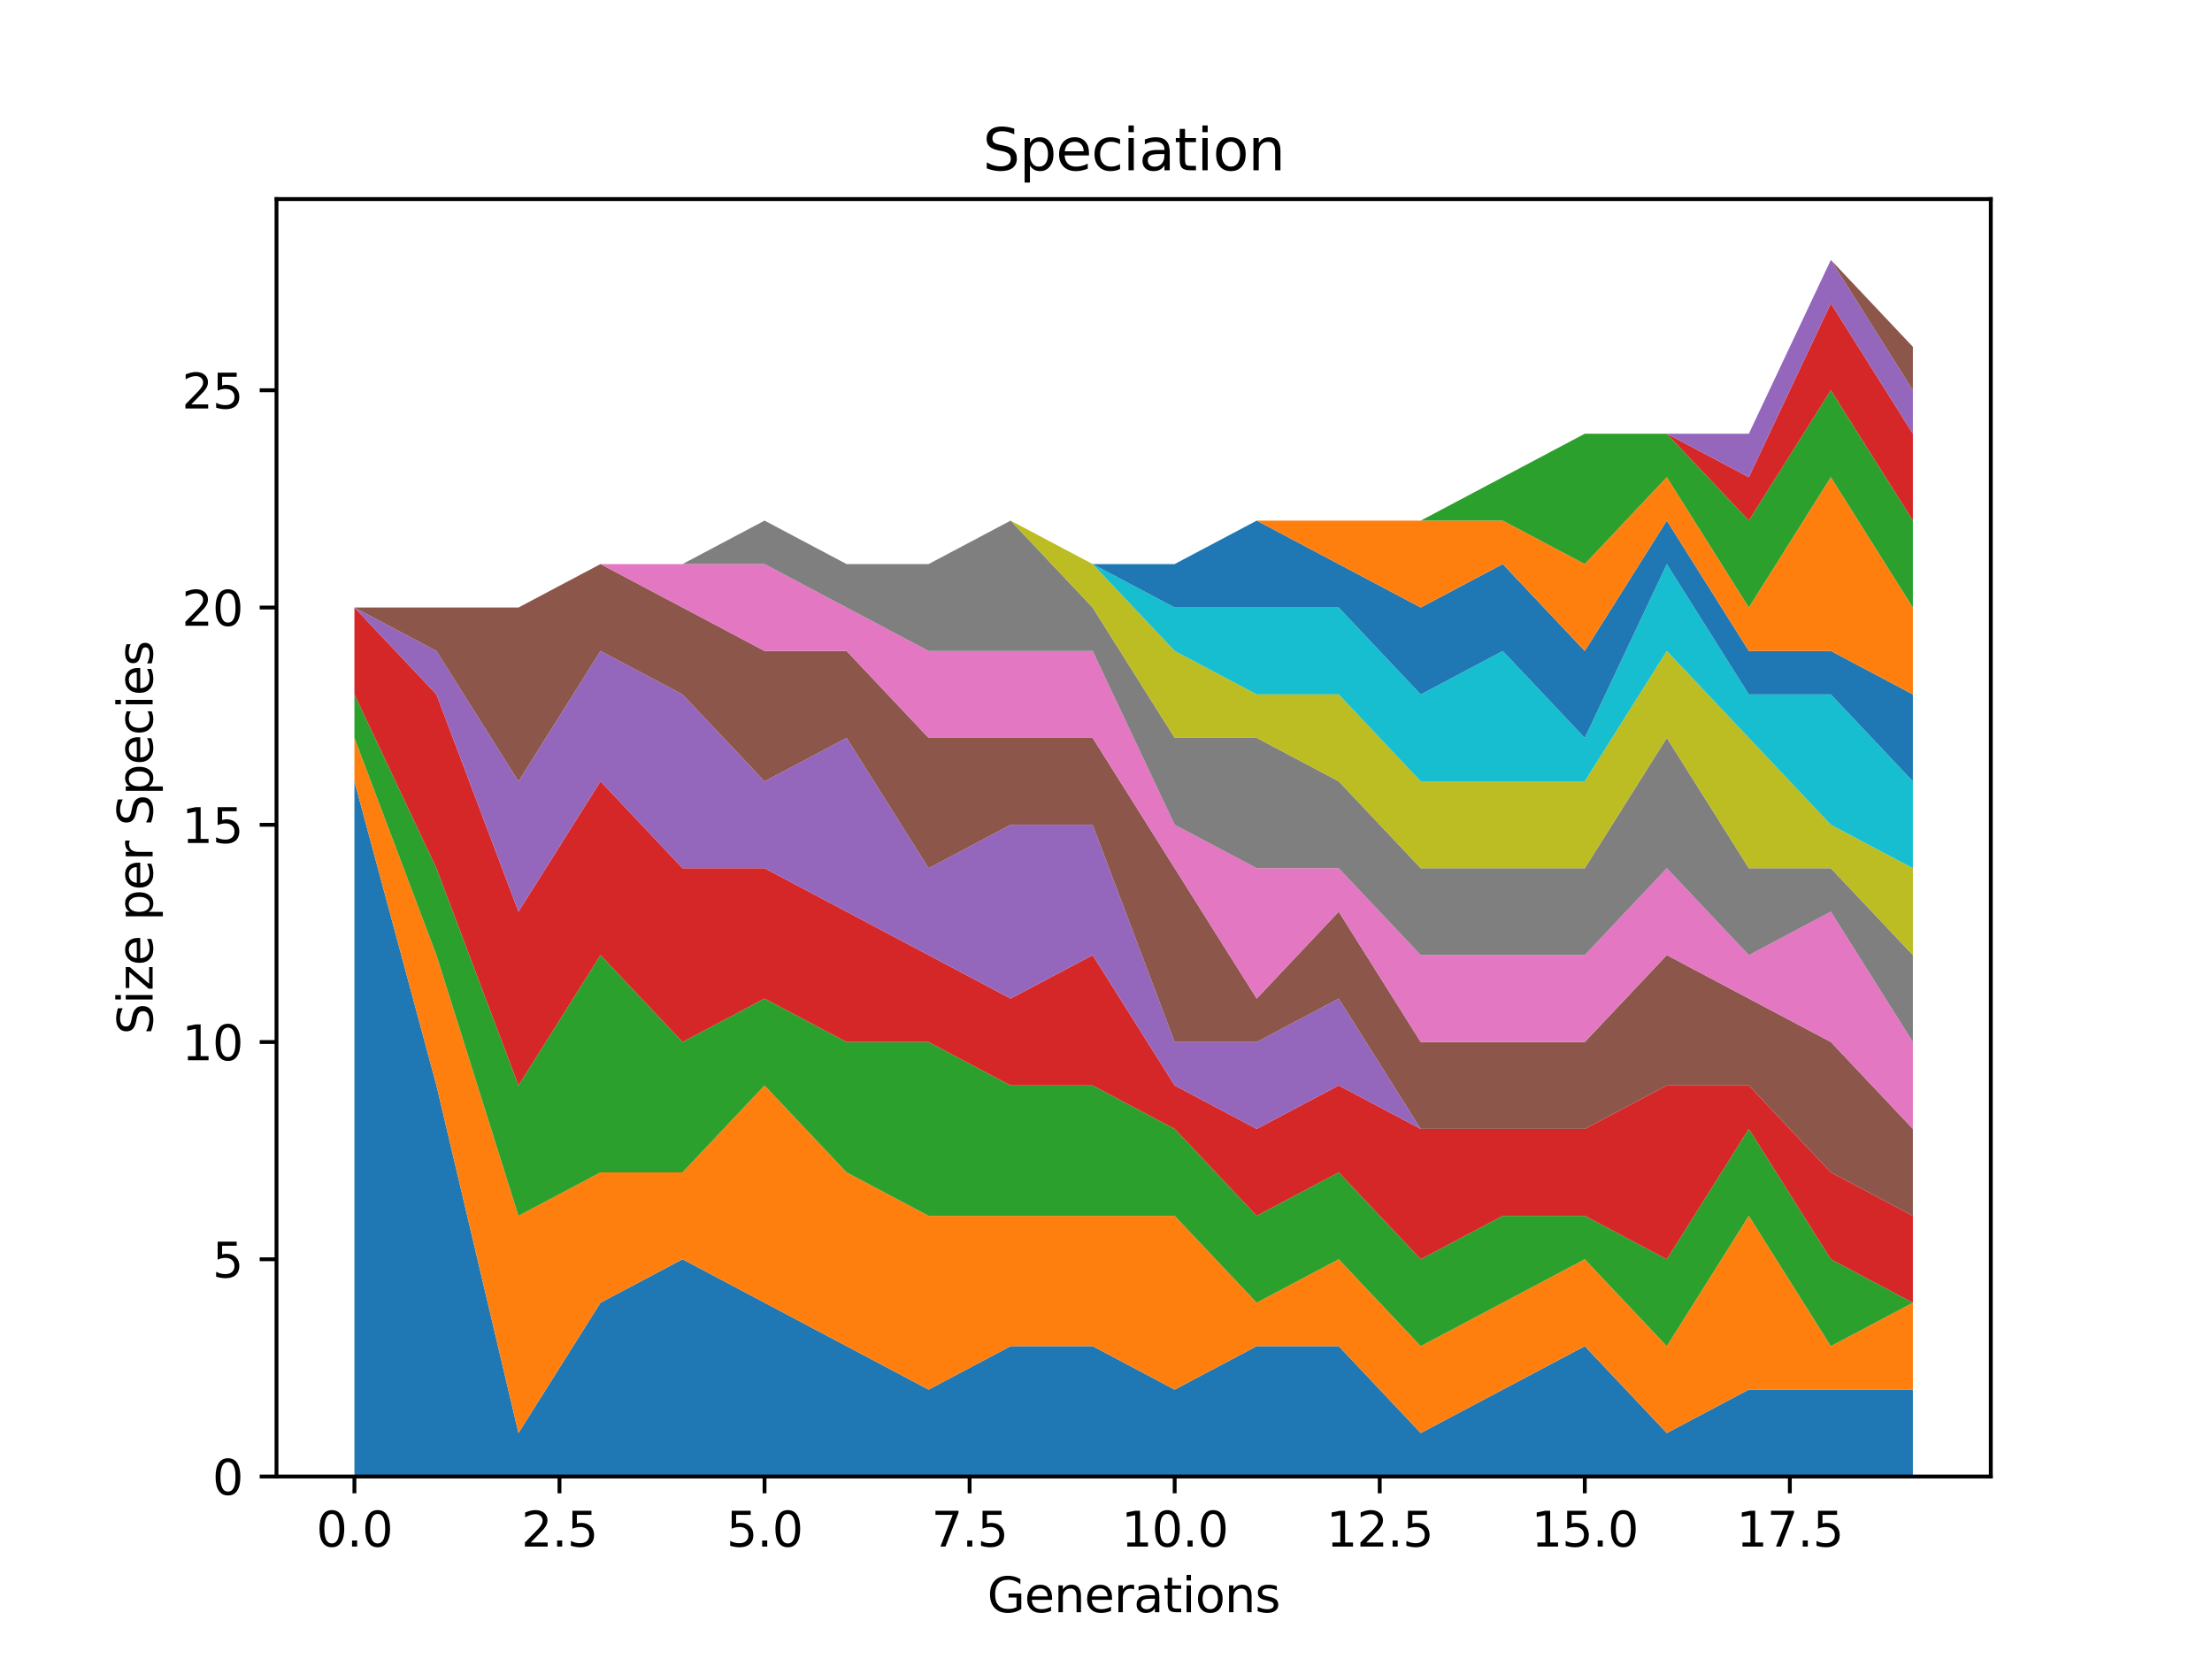 <?xml version="1.0" encoding="utf-8" standalone="no"?>
<!DOCTYPE svg PUBLIC "-//W3C//DTD SVG 1.1//EN"
  "http://www.w3.org/Graphics/SVG/1.1/DTD/svg11.dtd">
<svg xmlns:xlink="http://www.w3.org/1999/xlink" width="460.8pt" height="345.6pt" viewBox="0 0 460.8 345.6" xmlns="http://www.w3.org/2000/svg" version="1.1">
 <defs>
  <style type="text/css">*{stroke-linejoin: round; stroke-linecap: butt}</style>
 </defs>
 <g id="figure_1">
  <g id="patch_1">
   <path d="M 0 345.6 
L 460.8 345.6 
L 460.8 0 
L 0 0 
z
" style="fill: #ffffff"/>
  </g>
  <g id="axes_1">
   <g id="patch_2">
    <path d="M 57.6 307.584 
L 414.72 307.584 
L 414.72 41.472 
L 57.6 41.472 
z
" style="fill: #ffffff"/>
   </g>
   <g id="PolyCollection_1">
    <path d="M 73.833 162.761 
L 73.833 307.584 
L 90.92 307.584 
L 108.007 307.584 
L 125.094 307.584 
L 142.181 307.584 
L 159.268 307.584 
L 176.355 307.584 
L 193.442 307.584 
L 210.529 307.584 
L 227.616 307.584 
L 244.704 307.584 
L 261.791 307.584 
L 278.878 307.584 
L 295.965 307.584 
L 313.052 307.584 
L 330.139 307.584 
L 347.226 307.584 
L 364.313 307.584 
L 381.4 307.584 
L 398.487 307.584 
L 398.487 289.481 
L 398.487 289.481 
L 381.4 289.481 
L 364.313 289.481 
L 347.226 298.533 
L 330.139 280.43 
L 313.052 289.481 
L 295.965 298.533 
L 278.878 280.43 
L 261.791 280.43 
L 244.704 289.481 
L 227.616 280.43 
L 210.529 280.43 
L 193.442 289.481 
L 176.355 280.43 
L 159.268 271.378 
L 142.181 262.327 
L 125.094 271.378 
L 108.007 298.533 
L 90.92 226.121 
L 73.833 162.761 
z
" clip-path="url(#p325ff7731f)" style="fill: #1f77b4"/>
   </g>
   <g id="PolyCollection_2">
    <path d="M 73.833 153.71 
L 73.833 162.761 
L 90.92 226.121 
L 108.007 298.533 
L 125.094 271.378 
L 142.181 262.327 
L 159.268 271.378 
L 176.355 280.43 
L 193.442 289.481 
L 210.529 280.43 
L 227.616 280.43 
L 244.704 289.481 
L 261.791 280.43 
L 278.878 280.43 
L 295.965 298.533 
L 313.052 289.481 
L 330.139 280.43 
L 347.226 298.533 
L 364.313 289.481 
L 381.4 289.481 
L 398.487 289.481 
L 398.487 271.378 
L 398.487 271.378 
L 381.4 280.43 
L 364.313 253.275 
L 347.226 280.43 
L 330.139 262.327 
L 313.052 271.378 
L 295.965 280.43 
L 278.878 262.327 
L 261.791 271.378 
L 244.704 253.275 
L 227.616 253.275 
L 210.529 253.275 
L 193.442 253.275 
L 176.355 244.224 
L 159.268 226.121 
L 142.181 244.224 
L 125.094 244.224 
L 108.007 253.275 
L 90.92 198.967 
L 73.833 153.71 
z
" clip-path="url(#p325ff7731f)" style="fill: #ff7f0e"/>
   </g>
   <g id="PolyCollection_3">
    <path d="M 73.833 144.658 
L 73.833 153.71 
L 90.92 198.967 
L 108.007 253.275 
L 125.094 244.224 
L 142.181 244.224 
L 159.268 226.121 
L 176.355 244.224 
L 193.442 253.275 
L 210.529 253.275 
L 227.616 253.275 
L 244.704 253.275 
L 261.791 271.378 
L 278.878 262.327 
L 295.965 280.43 
L 313.052 271.378 
L 330.139 262.327 
L 347.226 280.43 
L 364.313 253.275 
L 381.4 280.43 
L 398.487 271.378 
L 398.487 271.378 
L 398.487 271.378 
L 381.4 262.327 
L 364.313 235.173 
L 347.226 262.327 
L 330.139 253.275 
L 313.052 253.275 
L 295.965 262.327 
L 278.878 244.224 
L 261.791 253.275 
L 244.704 235.173 
L 227.616 226.121 
L 210.529 226.121 
L 193.442 217.07 
L 176.355 217.07 
L 159.268 208.018 
L 142.181 217.07 
L 125.094 198.967 
L 108.007 226.121 
L 90.92 180.864 
L 73.833 144.658 
z
" clip-path="url(#p325ff7731f)" style="fill: #2ca02c"/>
   </g>
   <g id="PolyCollection_4">
    <path d="M 73.833 126.555 
L 73.833 144.658 
L 90.92 180.864 
L 108.007 226.121 
L 125.094 198.967 
L 142.181 217.07 
L 159.268 208.018 
L 176.355 217.07 
L 193.442 217.07 
L 210.529 226.121 
L 227.616 226.121 
L 244.704 235.173 
L 261.791 253.275 
L 278.878 244.224 
L 295.965 262.327 
L 313.052 253.275 
L 330.139 253.275 
L 347.226 262.327 
L 364.313 235.173 
L 381.4 262.327 
L 398.487 271.378 
L 398.487 253.275 
L 398.487 253.275 
L 381.4 244.224 
L 364.313 226.121 
L 347.226 226.121 
L 330.139 235.173 
L 313.052 235.173 
L 295.965 235.173 
L 278.878 226.121 
L 261.791 235.173 
L 244.704 226.121 
L 227.616 198.967 
L 210.529 208.018 
L 193.442 198.967 
L 176.355 189.915 
L 159.268 180.864 
L 142.181 180.864 
L 125.094 162.761 
L 108.007 189.915 
L 90.92 144.658 
L 73.833 126.555 
z
" clip-path="url(#p325ff7731f)" style="fill: #d62728"/>
   </g>
   <g id="PolyCollection_5">
    <path d="M 73.833 126.555 
L 73.833 126.555 
L 90.92 144.658 
L 108.007 189.915 
L 125.094 162.761 
L 142.181 180.864 
L 159.268 180.864 
L 176.355 189.915 
L 193.442 198.967 
L 210.529 208.018 
L 227.616 198.967 
L 244.704 226.121 
L 261.791 235.173 
L 278.878 226.121 
L 295.965 235.173 
L 313.052 235.173 
L 330.139 235.173 
L 347.226 226.121 
L 364.313 226.121 
L 381.4 244.224 
L 398.487 253.275 
L 398.487 253.275 
L 398.487 253.275 
L 381.4 244.224 
L 364.313 226.121 
L 347.226 226.121 
L 330.139 235.173 
L 313.052 235.173 
L 295.965 235.173 
L 278.878 208.018 
L 261.791 217.07 
L 244.704 217.07 
L 227.616 171.813 
L 210.529 171.813 
L 193.442 180.864 
L 176.355 153.71 
L 159.268 162.761 
L 142.181 144.658 
L 125.094 135.607 
L 108.007 162.761 
L 90.92 135.607 
L 73.833 126.555 
z
" clip-path="url(#p325ff7731f)" style="fill: #9467bd"/>
   </g>
   <g id="PolyCollection_6">
    <path d="M 73.833 126.555 
L 73.833 126.555 
L 90.92 135.607 
L 108.007 162.761 
L 125.094 135.607 
L 142.181 144.658 
L 159.268 162.761 
L 176.355 153.71 
L 193.442 180.864 
L 210.529 171.813 
L 227.616 171.813 
L 244.704 217.07 
L 261.791 217.07 
L 278.878 208.018 
L 295.965 235.173 
L 313.052 235.173 
L 330.139 235.173 
L 347.226 226.121 
L 364.313 226.121 
L 381.4 244.224 
L 398.487 253.275 
L 398.487 235.173 
L 398.487 235.173 
L 381.4 217.07 
L 364.313 208.018 
L 347.226 198.967 
L 330.139 217.07 
L 313.052 217.07 
L 295.965 217.07 
L 278.878 189.915 
L 261.791 208.018 
L 244.704 180.864 
L 227.616 153.71 
L 210.529 153.71 
L 193.442 153.71 
L 176.355 135.607 
L 159.268 135.607 
L 142.181 126.555 
L 125.094 117.504 
L 108.007 126.555 
L 90.92 126.555 
L 73.833 126.555 
z
" clip-path="url(#p325ff7731f)" style="fill: #8c564b"/>
   </g>
   <g id="PolyCollection_7">
    <path d="M 73.833 126.555 
L 73.833 126.555 
L 90.92 126.555 
L 108.007 126.555 
L 125.094 117.504 
L 142.181 126.555 
L 159.268 135.607 
L 176.355 135.607 
L 193.442 153.71 
L 210.529 153.71 
L 227.616 153.71 
L 244.704 180.864 
L 261.791 208.018 
L 278.878 189.915 
L 295.965 217.07 
L 313.052 217.07 
L 330.139 217.07 
L 347.226 198.967 
L 364.313 208.018 
L 381.4 217.07 
L 398.487 235.173 
L 398.487 217.07 
L 398.487 217.07 
L 381.4 189.915 
L 364.313 198.967 
L 347.226 180.864 
L 330.139 198.967 
L 313.052 198.967 
L 295.965 198.967 
L 278.878 180.864 
L 261.791 180.864 
L 244.704 171.813 
L 227.616 135.607 
L 210.529 135.607 
L 193.442 135.607 
L 176.355 126.555 
L 159.268 117.504 
L 142.181 117.504 
L 125.094 117.504 
L 108.007 126.555 
L 90.92 126.555 
L 73.833 126.555 
z
" clip-path="url(#p325ff7731f)" style="fill: #e377c2"/>
   </g>
   <g id="PolyCollection_8">
    <path d="M 73.833 126.555 
L 73.833 126.555 
L 90.92 126.555 
L 108.007 126.555 
L 125.094 117.504 
L 142.181 117.504 
L 159.268 117.504 
L 176.355 126.555 
L 193.442 135.607 
L 210.529 135.607 
L 227.616 135.607 
L 244.704 171.813 
L 261.791 180.864 
L 278.878 180.864 
L 295.965 198.967 
L 313.052 198.967 
L 330.139 198.967 
L 347.226 180.864 
L 364.313 198.967 
L 381.4 189.915 
L 398.487 217.07 
L 398.487 198.967 
L 398.487 198.967 
L 381.4 180.864 
L 364.313 180.864 
L 347.226 153.71 
L 330.139 180.864 
L 313.052 180.864 
L 295.965 180.864 
L 278.878 162.761 
L 261.791 153.71 
L 244.704 153.71 
L 227.616 126.555 
L 210.529 108.453 
L 193.442 117.504 
L 176.355 117.504 
L 159.268 108.453 
L 142.181 117.504 
L 125.094 117.504 
L 108.007 126.555 
L 90.92 126.555 
L 73.833 126.555 
z
" clip-path="url(#p325ff7731f)" style="fill: #7f7f7f"/>
   </g>
   <g id="PolyCollection_9">
    <path d="M 73.833 126.555 
L 73.833 126.555 
L 90.92 126.555 
L 108.007 126.555 
L 125.094 117.504 
L 142.181 117.504 
L 159.268 108.453 
L 176.355 117.504 
L 193.442 117.504 
L 210.529 108.453 
L 227.616 126.555 
L 244.704 153.71 
L 261.791 153.71 
L 278.878 162.761 
L 295.965 180.864 
L 313.052 180.864 
L 330.139 180.864 
L 347.226 153.71 
L 364.313 180.864 
L 381.4 180.864 
L 398.487 198.967 
L 398.487 180.864 
L 398.487 180.864 
L 381.4 171.813 
L 364.313 153.71 
L 347.226 135.607 
L 330.139 162.761 
L 313.052 162.761 
L 295.965 162.761 
L 278.878 144.658 
L 261.791 144.658 
L 244.704 135.607 
L 227.616 117.504 
L 210.529 108.453 
L 193.442 117.504 
L 176.355 117.504 
L 159.268 108.453 
L 142.181 117.504 
L 125.094 117.504 
L 108.007 126.555 
L 90.92 126.555 
L 73.833 126.555 
z
" clip-path="url(#p325ff7731f)" style="fill: #bcbd22"/>
   </g>
   <g id="PolyCollection_10">
    <path d="M 73.833 126.555 
L 73.833 126.555 
L 90.92 126.555 
L 108.007 126.555 
L 125.094 117.504 
L 142.181 117.504 
L 159.268 108.453 
L 176.355 117.504 
L 193.442 117.504 
L 210.529 108.453 
L 227.616 117.504 
L 244.704 135.607 
L 261.791 144.658 
L 278.878 144.658 
L 295.965 162.761 
L 313.052 162.761 
L 330.139 162.761 
L 347.226 135.607 
L 364.313 153.71 
L 381.4 171.813 
L 398.487 180.864 
L 398.487 162.761 
L 398.487 162.761 
L 381.4 144.658 
L 364.313 144.658 
L 347.226 117.504 
L 330.139 153.71 
L 313.052 135.607 
L 295.965 144.658 
L 278.878 126.555 
L 261.791 126.555 
L 244.704 126.555 
L 227.616 117.504 
L 210.529 108.453 
L 193.442 117.504 
L 176.355 117.504 
L 159.268 108.453 
L 142.181 117.504 
L 125.094 117.504 
L 108.007 126.555 
L 90.92 126.555 
L 73.833 126.555 
z
" clip-path="url(#p325ff7731f)" style="fill: #17becf"/>
   </g>
   <g id="PolyCollection_11">
    <path d="M 73.833 126.555 
L 73.833 126.555 
L 90.92 126.555 
L 108.007 126.555 
L 125.094 117.504 
L 142.181 117.504 
L 159.268 108.453 
L 176.355 117.504 
L 193.442 117.504 
L 210.529 108.453 
L 227.616 117.504 
L 244.704 126.555 
L 261.791 126.555 
L 278.878 126.555 
L 295.965 144.658 
L 313.052 135.607 
L 330.139 153.71 
L 347.226 117.504 
L 364.313 144.658 
L 381.4 144.658 
L 398.487 162.761 
L 398.487 144.658 
L 398.487 144.658 
L 381.4 135.607 
L 364.313 135.607 
L 347.226 108.453 
L 330.139 135.607 
L 313.052 117.504 
L 295.965 126.555 
L 278.878 117.504 
L 261.791 108.453 
L 244.704 117.504 
L 227.616 117.504 
L 210.529 108.453 
L 193.442 117.504 
L 176.355 117.504 
L 159.268 108.453 
L 142.181 117.504 
L 125.094 117.504 
L 108.007 126.555 
L 90.92 126.555 
L 73.833 126.555 
z
" clip-path="url(#p325ff7731f)" style="fill: #1f77b4"/>
   </g>
   <g id="PolyCollection_12">
    <path d="M 73.833 126.555 
L 73.833 126.555 
L 90.92 126.555 
L 108.007 126.555 
L 125.094 117.504 
L 142.181 117.504 
L 159.268 108.453 
L 176.355 117.504 
L 193.442 117.504 
L 210.529 108.453 
L 227.616 117.504 
L 244.704 117.504 
L 261.791 108.453 
L 278.878 117.504 
L 295.965 126.555 
L 313.052 117.504 
L 330.139 135.607 
L 347.226 108.453 
L 364.313 135.607 
L 381.4 135.607 
L 398.487 144.658 
L 398.487 126.555 
L 398.487 126.555 
L 381.4 99.401 
L 364.313 126.555 
L 347.226 99.401 
L 330.139 117.504 
L 313.052 108.453 
L 295.965 108.453 
L 278.878 108.453 
L 261.791 108.453 
L 244.704 117.504 
L 227.616 117.504 
L 210.529 108.453 
L 193.442 117.504 
L 176.355 117.504 
L 159.268 108.453 
L 142.181 117.504 
L 125.094 117.504 
L 108.007 126.555 
L 90.92 126.555 
L 73.833 126.555 
z
" clip-path="url(#p325ff7731f)" style="fill: #ff7f0e"/>
   </g>
   <g id="PolyCollection_13">
    <path d="M 73.833 126.555 
L 73.833 126.555 
L 90.92 126.555 
L 108.007 126.555 
L 125.094 117.504 
L 142.181 117.504 
L 159.268 108.453 
L 176.355 117.504 
L 193.442 117.504 
L 210.529 108.453 
L 227.616 117.504 
L 244.704 117.504 
L 261.791 108.453 
L 278.878 108.453 
L 295.965 108.453 
L 313.052 108.453 
L 330.139 117.504 
L 347.226 99.401 
L 364.313 126.555 
L 381.4 99.401 
L 398.487 126.555 
L 398.487 108.453 
L 398.487 108.453 
L 381.4 81.298 
L 364.313 108.453 
L 347.226 90.35 
L 330.139 90.35 
L 313.052 99.401 
L 295.965 108.453 
L 278.878 108.453 
L 261.791 108.453 
L 244.704 117.504 
L 227.616 117.504 
L 210.529 108.453 
L 193.442 117.504 
L 176.355 117.504 
L 159.268 108.453 
L 142.181 117.504 
L 125.094 117.504 
L 108.007 126.555 
L 90.92 126.555 
L 73.833 126.555 
z
" clip-path="url(#p325ff7731f)" style="fill: #2ca02c"/>
   </g>
   <g id="PolyCollection_14">
    <path d="M 73.833 126.555 
L 73.833 126.555 
L 90.92 126.555 
L 108.007 126.555 
L 125.094 117.504 
L 142.181 117.504 
L 159.268 108.453 
L 176.355 117.504 
L 193.442 117.504 
L 210.529 108.453 
L 227.616 117.504 
L 244.704 117.504 
L 261.791 108.453 
L 278.878 108.453 
L 295.965 108.453 
L 313.052 99.401 
L 330.139 90.35 
L 347.226 90.35 
L 364.313 108.453 
L 381.4 81.298 
L 398.487 108.453 
L 398.487 90.35 
L 398.487 90.35 
L 381.4 63.195 
L 364.313 99.401 
L 347.226 90.35 
L 330.139 90.35 
L 313.052 99.401 
L 295.965 108.453 
L 278.878 108.453 
L 261.791 108.453 
L 244.704 117.504 
L 227.616 117.504 
L 210.529 108.453 
L 193.442 117.504 
L 176.355 117.504 
L 159.268 108.453 
L 142.181 117.504 
L 125.094 117.504 
L 108.007 126.555 
L 90.92 126.555 
L 73.833 126.555 
z
" clip-path="url(#p325ff7731f)" style="fill: #d62728"/>
   </g>
   <g id="PolyCollection_15">
    <path d="M 73.833 126.555 
L 73.833 126.555 
L 90.92 126.555 
L 108.007 126.555 
L 125.094 117.504 
L 142.181 117.504 
L 159.268 108.453 
L 176.355 117.504 
L 193.442 117.504 
L 210.529 108.453 
L 227.616 117.504 
L 244.704 117.504 
L 261.791 108.453 
L 278.878 108.453 
L 295.965 108.453 
L 313.052 99.401 
L 330.139 90.35 
L 347.226 90.35 
L 364.313 99.401 
L 381.4 63.195 
L 398.487 90.35 
L 398.487 81.298 
L 398.487 81.298 
L 381.4 54.144 
L 364.313 90.35 
L 347.226 90.35 
L 330.139 90.35 
L 313.052 99.401 
L 295.965 108.453 
L 278.878 108.453 
L 261.791 108.453 
L 244.704 117.504 
L 227.616 117.504 
L 210.529 108.453 
L 193.442 117.504 
L 176.355 117.504 
L 159.268 108.453 
L 142.181 117.504 
L 125.094 117.504 
L 108.007 126.555 
L 90.92 126.555 
L 73.833 126.555 
z
" clip-path="url(#p325ff7731f)" style="fill: #9467bd"/>
   </g>
   <g id="PolyCollection_16">
    <path d="M 73.833 126.555 
L 73.833 126.555 
L 90.92 126.555 
L 108.007 126.555 
L 125.094 117.504 
L 142.181 117.504 
L 159.268 108.453 
L 176.355 117.504 
L 193.442 117.504 
L 210.529 108.453 
L 227.616 117.504 
L 244.704 117.504 
L 261.791 108.453 
L 278.878 108.453 
L 295.965 108.453 
L 313.052 99.401 
L 330.139 90.35 
L 347.226 90.35 
L 364.313 90.35 
L 381.4 54.144 
L 398.487 81.298 
L 398.487 72.247 
L 398.487 72.247 
L 381.4 54.144 
L 364.313 90.35 
L 347.226 90.35 
L 330.139 90.35 
L 313.052 99.401 
L 295.965 108.453 
L 278.878 108.453 
L 261.791 108.453 
L 244.704 117.504 
L 227.616 117.504 
L 210.529 108.453 
L 193.442 117.504 
L 176.355 117.504 
L 159.268 108.453 
L 142.181 117.504 
L 125.094 117.504 
L 108.007 126.555 
L 90.92 126.555 
L 73.833 126.555 
z
" clip-path="url(#p325ff7731f)" style="fill: #8c564b"/>
   </g>
   <g id="matplotlib.axis_1">
    <g id="xtick_1">
     <g id="line2d_1">
      <defs>
       <path id="mba39cc3f2e" d="M 0 0 
L 0 3.5 
" style="stroke: #000000; stroke-width: 0.8"/>
      </defs>
      <g>
       <use xlink:href="#mba39cc3f2e" x="73.833" y="307.584" style="stroke: #000000; stroke-width: 0.8"/>
      </g>
     </g>
     <g id="text_1">
      <!-- 0.0 -->
      <g transform="translate(65.881 322.182) scale(0.1 -0.1)">
       <defs>
        <path id="DejaVuSans-30" d="M 2034 4250 
Q 1547 4250 1301 3770 
Q 1056 3291 1056 2328 
Q 1056 1369 1301 889 
Q 1547 409 2034 409 
Q 2525 409 2770 889 
Q 3016 1369 3016 2328 
Q 3016 3291 2770 3770 
Q 2525 4250 2034 4250 
z
M 2034 4750 
Q 2819 4750 3233 4129 
Q 3647 3509 3647 2328 
Q 3647 1150 3233 529 
Q 2819 -91 2034 -91 
Q 1250 -91 836 529 
Q 422 1150 422 2328 
Q 422 3509 836 4129 
Q 1250 4750 2034 4750 
z
" transform="scale(0.016)"/>
        <path id="DejaVuSans-2e" d="M 684 794 
L 1344 794 
L 1344 0 
L 684 0 
L 684 794 
z
" transform="scale(0.016)"/>
       </defs>
       <use xlink:href="#DejaVuSans-30"/>
       <use xlink:href="#DejaVuSans-2e" x="63.623"/>
       <use xlink:href="#DejaVuSans-30" x="95.41"/>
      </g>
     </g>
    </g>
    <g id="xtick_2">
     <g id="line2d_2">
      <g>
       <use xlink:href="#mba39cc3f2e" x="116.55" y="307.584" style="stroke: #000000; stroke-width: 0.8"/>
      </g>
     </g>
     <g id="text_2">
      <!-- 2.5 -->
      <g transform="translate(108.599 322.182) scale(0.1 -0.1)">
       <defs>
        <path id="DejaVuSans-32" d="M 1228 531 
L 3431 531 
L 3431 0 
L 469 0 
L 469 531 
Q 828 903 1448 1529 
Q 2069 2156 2228 2338 
Q 2531 2678 2651 2914 
Q 2772 3150 2772 3378 
Q 2772 3750 2511 3984 
Q 2250 4219 1831 4219 
Q 1534 4219 1204 4116 
Q 875 4013 500 3803 
L 500 4441 
Q 881 4594 1212 4672 
Q 1544 4750 1819 4750 
Q 2544 4750 2975 4387 
Q 3406 4025 3406 3419 
Q 3406 3131 3298 2873 
Q 3191 2616 2906 2266 
Q 2828 2175 2409 1742 
Q 1991 1309 1228 531 
z
" transform="scale(0.016)"/>
        <path id="DejaVuSans-35" d="M 691 4666 
L 3169 4666 
L 3169 4134 
L 1269 4134 
L 1269 2991 
Q 1406 3038 1543 3061 
Q 1681 3084 1819 3084 
Q 2600 3084 3056 2656 
Q 3513 2228 3513 1497 
Q 3513 744 3044 326 
Q 2575 -91 1722 -91 
Q 1428 -91 1123 -41 
Q 819 9 494 109 
L 494 744 
Q 775 591 1075 516 
Q 1375 441 1709 441 
Q 2250 441 2565 725 
Q 2881 1009 2881 1497 
Q 2881 1984 2565 2268 
Q 2250 2553 1709 2553 
Q 1456 2553 1204 2497 
Q 953 2441 691 2322 
L 691 4666 
z
" transform="scale(0.016)"/>
       </defs>
       <use xlink:href="#DejaVuSans-32"/>
       <use xlink:href="#DejaVuSans-2e" x="63.623"/>
       <use xlink:href="#DejaVuSans-35" x="95.41"/>
      </g>
     </g>
    </g>
    <g id="xtick_3">
     <g id="line2d_3">
      <g>
       <use xlink:href="#mba39cc3f2e" x="159.268" y="307.584" style="stroke: #000000; stroke-width: 0.8"/>
      </g>
     </g>
     <g id="text_3">
      <!-- 5.0 -->
      <g transform="translate(151.317 322.182) scale(0.1 -0.1)">
       <use xlink:href="#DejaVuSans-35"/>
       <use xlink:href="#DejaVuSans-2e" x="63.623"/>
       <use xlink:href="#DejaVuSans-30" x="95.41"/>
      </g>
     </g>
    </g>
    <g id="xtick_4">
     <g id="line2d_4">
      <g>
       <use xlink:href="#mba39cc3f2e" x="201.986" y="307.584" style="stroke: #000000; stroke-width: 0.8"/>
      </g>
     </g>
     <g id="text_4">
      <!-- 7.5 -->
      <g transform="translate(194.034 322.182) scale(0.1 -0.1)">
       <defs>
        <path id="DejaVuSans-37" d="M 525 4666 
L 3525 4666 
L 3525 4397 
L 1831 0 
L 1172 0 
L 2766 4134 
L 525 4134 
L 525 4666 
z
" transform="scale(0.016)"/>
       </defs>
       <use xlink:href="#DejaVuSans-37"/>
       <use xlink:href="#DejaVuSans-2e" x="63.623"/>
       <use xlink:href="#DejaVuSans-35" x="95.41"/>
      </g>
     </g>
    </g>
    <g id="xtick_5">
     <g id="line2d_5">
      <g>
       <use xlink:href="#mba39cc3f2e" x="244.704" y="307.584" style="stroke: #000000; stroke-width: 0.8"/>
      </g>
     </g>
     <g id="text_5">
      <!-- 10.0 -->
      <g transform="translate(233.571 322.182) scale(0.1 -0.1)">
       <defs>
        <path id="DejaVuSans-31" d="M 794 531 
L 1825 531 
L 1825 4091 
L 703 3866 
L 703 4441 
L 1819 4666 
L 2450 4666 
L 2450 531 
L 3481 531 
L 3481 0 
L 794 0 
L 794 531 
z
" transform="scale(0.016)"/>
       </defs>
       <use xlink:href="#DejaVuSans-31"/>
       <use xlink:href="#DejaVuSans-30" x="63.623"/>
       <use xlink:href="#DejaVuSans-2e" x="127.246"/>
       <use xlink:href="#DejaVuSans-30" x="159.033"/>
      </g>
     </g>
    </g>
    <g id="xtick_6">
     <g id="line2d_6">
      <g>
       <use xlink:href="#mba39cc3f2e" x="287.421" y="307.584" style="stroke: #000000; stroke-width: 0.8"/>
      </g>
     </g>
     <g id="text_6">
      <!-- 12.5 -->
      <g transform="translate(276.288 322.182) scale(0.1 -0.1)">
       <use xlink:href="#DejaVuSans-31"/>
       <use xlink:href="#DejaVuSans-32" x="63.623"/>
       <use xlink:href="#DejaVuSans-2e" x="127.246"/>
       <use xlink:href="#DejaVuSans-35" x="159.033"/>
      </g>
     </g>
    </g>
    <g id="xtick_7">
     <g id="line2d_7">
      <g>
       <use xlink:href="#mba39cc3f2e" x="330.139" y="307.584" style="stroke: #000000; stroke-width: 0.8"/>
      </g>
     </g>
     <g id="text_7">
      <!-- 15.0 -->
      <g transform="translate(319.006 322.182) scale(0.1 -0.1)">
       <use xlink:href="#DejaVuSans-31"/>
       <use xlink:href="#DejaVuSans-35" x="63.623"/>
       <use xlink:href="#DejaVuSans-2e" x="127.246"/>
       <use xlink:href="#DejaVuSans-30" x="159.033"/>
      </g>
     </g>
    </g>
    <g id="xtick_8">
     <g id="line2d_8">
      <g>
       <use xlink:href="#mba39cc3f2e" x="372.857" y="307.584" style="stroke: #000000; stroke-width: 0.8"/>
      </g>
     </g>
     <g id="text_8">
      <!-- 17.5 -->
      <g transform="translate(361.724 322.182) scale(0.1 -0.1)">
       <use xlink:href="#DejaVuSans-31"/>
       <use xlink:href="#DejaVuSans-37" x="63.623"/>
       <use xlink:href="#DejaVuSans-2e" x="127.246"/>
       <use xlink:href="#DejaVuSans-35" x="159.033"/>
      </g>
     </g>
    </g>
    <g id="text_9">
     <!-- Generations -->
     <g transform="translate(205.662 335.861) scale(0.1 -0.1)">
      <defs>
       <path id="DejaVuSans-47" d="M 3809 666 
L 3809 1919 
L 2778 1919 
L 2778 2438 
L 4434 2438 
L 4434 434 
Q 4069 175 3628 42 
Q 3188 -91 2688 -91 
Q 1594 -91 976 548 
Q 359 1188 359 2328 
Q 359 3472 976 4111 
Q 1594 4750 2688 4750 
Q 3144 4750 3555 4637 
Q 3966 4525 4313 4306 
L 4313 3634 
Q 3963 3931 3569 4081 
Q 3175 4231 2741 4231 
Q 1884 4231 1454 3753 
Q 1025 3275 1025 2328 
Q 1025 1384 1454 906 
Q 1884 428 2741 428 
Q 3075 428 3337 486 
Q 3600 544 3809 666 
z
" transform="scale(0.016)"/>
       <path id="DejaVuSans-65" d="M 3597 1894 
L 3597 1613 
L 953 1613 
Q 991 1019 1311 708 
Q 1631 397 2203 397 
Q 2534 397 2845 478 
Q 3156 559 3463 722 
L 3463 178 
Q 3153 47 2828 -22 
Q 2503 -91 2169 -91 
Q 1331 -91 842 396 
Q 353 884 353 1716 
Q 353 2575 817 3079 
Q 1281 3584 2069 3584 
Q 2775 3584 3186 3129 
Q 3597 2675 3597 1894 
z
M 3022 2063 
Q 3016 2534 2758 2815 
Q 2500 3097 2075 3097 
Q 1594 3097 1305 2825 
Q 1016 2553 972 2059 
L 3022 2063 
z
" transform="scale(0.016)"/>
       <path id="DejaVuSans-6e" d="M 3513 2113 
L 3513 0 
L 2938 0 
L 2938 2094 
Q 2938 2591 2744 2837 
Q 2550 3084 2163 3084 
Q 1697 3084 1428 2787 
Q 1159 2491 1159 1978 
L 1159 0 
L 581 0 
L 581 3500 
L 1159 3500 
L 1159 2956 
Q 1366 3272 1645 3428 
Q 1925 3584 2291 3584 
Q 2894 3584 3203 3211 
Q 3513 2838 3513 2113 
z
" transform="scale(0.016)"/>
       <path id="DejaVuSans-72" d="M 2631 2963 
Q 2534 3019 2420 3045 
Q 2306 3072 2169 3072 
Q 1681 3072 1420 2755 
Q 1159 2438 1159 1844 
L 1159 0 
L 581 0 
L 581 3500 
L 1159 3500 
L 1159 2956 
Q 1341 3275 1631 3429 
Q 1922 3584 2338 3584 
Q 2397 3584 2469 3576 
Q 2541 3569 2628 3553 
L 2631 2963 
z
" transform="scale(0.016)"/>
       <path id="DejaVuSans-61" d="M 2194 1759 
Q 1497 1759 1228 1600 
Q 959 1441 959 1056 
Q 959 750 1161 570 
Q 1363 391 1709 391 
Q 2188 391 2477 730 
Q 2766 1069 2766 1631 
L 2766 1759 
L 2194 1759 
z
M 3341 1997 
L 3341 0 
L 2766 0 
L 2766 531 
Q 2569 213 2275 61 
Q 1981 -91 1556 -91 
Q 1019 -91 701 211 
Q 384 513 384 1019 
Q 384 1609 779 1909 
Q 1175 2209 1959 2209 
L 2766 2209 
L 2766 2266 
Q 2766 2663 2505 2880 
Q 2244 3097 1772 3097 
Q 1472 3097 1187 3025 
Q 903 2953 641 2809 
L 641 3341 
Q 956 3463 1253 3523 
Q 1550 3584 1831 3584 
Q 2591 3584 2966 3190 
Q 3341 2797 3341 1997 
z
" transform="scale(0.016)"/>
       <path id="DejaVuSans-74" d="M 1172 4494 
L 1172 3500 
L 2356 3500 
L 2356 3053 
L 1172 3053 
L 1172 1153 
Q 1172 725 1289 603 
Q 1406 481 1766 481 
L 2356 481 
L 2356 0 
L 1766 0 
Q 1100 0 847 248 
Q 594 497 594 1153 
L 594 3053 
L 172 3053 
L 172 3500 
L 594 3500 
L 594 4494 
L 1172 4494 
z
" transform="scale(0.016)"/>
       <path id="DejaVuSans-69" d="M 603 3500 
L 1178 3500 
L 1178 0 
L 603 0 
L 603 3500 
z
M 603 4863 
L 1178 4863 
L 1178 4134 
L 603 4134 
L 603 4863 
z
" transform="scale(0.016)"/>
       <path id="DejaVuSans-6f" d="M 1959 3097 
Q 1497 3097 1228 2736 
Q 959 2375 959 1747 
Q 959 1119 1226 758 
Q 1494 397 1959 397 
Q 2419 397 2687 759 
Q 2956 1122 2956 1747 
Q 2956 2369 2687 2733 
Q 2419 3097 1959 3097 
z
M 1959 3584 
Q 2709 3584 3137 3096 
Q 3566 2609 3566 1747 
Q 3566 888 3137 398 
Q 2709 -91 1959 -91 
Q 1206 -91 779 398 
Q 353 888 353 1747 
Q 353 2609 779 3096 
Q 1206 3584 1959 3584 
z
" transform="scale(0.016)"/>
       <path id="DejaVuSans-73" d="M 2834 3397 
L 2834 2853 
Q 2591 2978 2328 3040 
Q 2066 3103 1784 3103 
Q 1356 3103 1142 2972 
Q 928 2841 928 2578 
Q 928 2378 1081 2264 
Q 1234 2150 1697 2047 
L 1894 2003 
Q 2506 1872 2764 1633 
Q 3022 1394 3022 966 
Q 3022 478 2636 193 
Q 2250 -91 1575 -91 
Q 1294 -91 989 -36 
Q 684 19 347 128 
L 347 722 
Q 666 556 975 473 
Q 1284 391 1588 391 
Q 1994 391 2212 530 
Q 2431 669 2431 922 
Q 2431 1156 2273 1281 
Q 2116 1406 1581 1522 
L 1381 1569 
Q 847 1681 609 1914 
Q 372 2147 372 2553 
Q 372 3047 722 3315 
Q 1072 3584 1716 3584 
Q 2034 3584 2315 3537 
Q 2597 3491 2834 3397 
z
" transform="scale(0.016)"/>
      </defs>
      <use xlink:href="#DejaVuSans-47"/>
      <use xlink:href="#DejaVuSans-65" x="77.49"/>
      <use xlink:href="#DejaVuSans-6e" x="139.014"/>
      <use xlink:href="#DejaVuSans-65" x="202.393"/>
      <use xlink:href="#DejaVuSans-72" x="263.916"/>
      <use xlink:href="#DejaVuSans-61" x="305.029"/>
      <use xlink:href="#DejaVuSans-74" x="366.309"/>
      <use xlink:href="#DejaVuSans-69" x="405.518"/>
      <use xlink:href="#DejaVuSans-6f" x="433.301"/>
      <use xlink:href="#DejaVuSans-6e" x="494.482"/>
      <use xlink:href="#DejaVuSans-73" x="557.861"/>
     </g>
    </g>
   </g>
   <g id="matplotlib.axis_2">
    <g id="ytick_1">
     <g id="line2d_9">
      <defs>
       <path id="m9f402abb51" d="M 0 0 
L -3.5 0 
" style="stroke: #000000; stroke-width: 0.8"/>
      </defs>
      <g>
       <use xlink:href="#m9f402abb51" x="57.6" y="307.584" style="stroke: #000000; stroke-width: 0.8"/>
      </g>
     </g>
     <g id="text_10">
      <!-- 0 -->
      <g transform="translate(44.237 311.383) scale(0.1 -0.1)">
       <use xlink:href="#DejaVuSans-30"/>
      </g>
     </g>
    </g>
    <g id="ytick_2">
     <g id="line2d_10">
      <g>
       <use xlink:href="#m9f402abb51" x="57.6" y="262.327" style="stroke: #000000; stroke-width: 0.8"/>
      </g>
     </g>
     <g id="text_11">
      <!-- 5 -->
      <g transform="translate(44.237 266.126) scale(0.1 -0.1)">
       <use xlink:href="#DejaVuSans-35"/>
      </g>
     </g>
    </g>
    <g id="ytick_3">
     <g id="line2d_11">
      <g>
       <use xlink:href="#m9f402abb51" x="57.6" y="217.07" style="stroke: #000000; stroke-width: 0.8"/>
      </g>
     </g>
     <g id="text_12">
      <!-- 10 -->
      <g transform="translate(37.875 220.869) scale(0.1 -0.1)">
       <use xlink:href="#DejaVuSans-31"/>
       <use xlink:href="#DejaVuSans-30" x="63.623"/>
      </g>
     </g>
    </g>
    <g id="ytick_4">
     <g id="line2d_12">
      <g>
       <use xlink:href="#m9f402abb51" x="57.6" y="171.813" style="stroke: #000000; stroke-width: 0.8"/>
      </g>
     </g>
     <g id="text_13">
      <!-- 15 -->
      <g transform="translate(37.875 175.612) scale(0.1 -0.1)">
       <use xlink:href="#DejaVuSans-31"/>
       <use xlink:href="#DejaVuSans-35" x="63.623"/>
      </g>
     </g>
    </g>
    <g id="ytick_5">
     <g id="line2d_13">
      <g>
       <use xlink:href="#m9f402abb51" x="57.6" y="126.555" style="stroke: #000000; stroke-width: 0.8"/>
      </g>
     </g>
     <g id="text_14">
      <!-- 20 -->
      <g transform="translate(37.875 130.355) scale(0.1 -0.1)">
       <use xlink:href="#DejaVuSans-32"/>
       <use xlink:href="#DejaVuSans-30" x="63.623"/>
      </g>
     </g>
    </g>
    <g id="ytick_6">
     <g id="line2d_14">
      <g>
       <use xlink:href="#m9f402abb51" x="57.6" y="81.298" style="stroke: #000000; stroke-width: 0.8"/>
      </g>
     </g>
     <g id="text_15">
      <!-- 25 -->
      <g transform="translate(37.875 85.098) scale(0.1 -0.1)">
       <use xlink:href="#DejaVuSans-32"/>
       <use xlink:href="#DejaVuSans-35" x="63.623"/>
      </g>
     </g>
    </g>
    <g id="text_16">
     <!-- Size per Species -->
     <g transform="translate(31.795 215.521) rotate(-90) scale(0.1 -0.1)">
      <defs>
       <path id="DejaVuSans-53" d="M 3425 4513 
L 3425 3897 
Q 3066 4069 2747 4153 
Q 2428 4238 2131 4238 
Q 1616 4238 1336 4038 
Q 1056 3838 1056 3469 
Q 1056 3159 1242 3001 
Q 1428 2844 1947 2747 
L 2328 2669 
Q 3034 2534 3370 2195 
Q 3706 1856 3706 1288 
Q 3706 609 3251 259 
Q 2797 -91 1919 -91 
Q 1588 -91 1214 -16 
Q 841 59 441 206 
L 441 856 
Q 825 641 1194 531 
Q 1563 422 1919 422 
Q 2459 422 2753 634 
Q 3047 847 3047 1241 
Q 3047 1584 2836 1778 
Q 2625 1972 2144 2069 
L 1759 2144 
Q 1053 2284 737 2584 
Q 422 2884 422 3419 
Q 422 4038 858 4394 
Q 1294 4750 2059 4750 
Q 2388 4750 2728 4690 
Q 3069 4631 3425 4513 
z
" transform="scale(0.016)"/>
       <path id="DejaVuSans-7a" d="M 353 3500 
L 3084 3500 
L 3084 2975 
L 922 459 
L 3084 459 
L 3084 0 
L 275 0 
L 275 525 
L 2438 3041 
L 353 3041 
L 353 3500 
z
" transform="scale(0.016)"/>
       <path id="DejaVuSans-20" transform="scale(0.016)"/>
       <path id="DejaVuSans-70" d="M 1159 525 
L 1159 -1331 
L 581 -1331 
L 581 3500 
L 1159 3500 
L 1159 2969 
Q 1341 3281 1617 3432 
Q 1894 3584 2278 3584 
Q 2916 3584 3314 3078 
Q 3713 2572 3713 1747 
Q 3713 922 3314 415 
Q 2916 -91 2278 -91 
Q 1894 -91 1617 61 
Q 1341 213 1159 525 
z
M 3116 1747 
Q 3116 2381 2855 2742 
Q 2594 3103 2138 3103 
Q 1681 3103 1420 2742 
Q 1159 2381 1159 1747 
Q 1159 1113 1420 752 
Q 1681 391 2138 391 
Q 2594 391 2855 752 
Q 3116 1113 3116 1747 
z
" transform="scale(0.016)"/>
       <path id="DejaVuSans-63" d="M 3122 3366 
L 3122 2828 
Q 2878 2963 2633 3030 
Q 2388 3097 2138 3097 
Q 1578 3097 1268 2742 
Q 959 2388 959 1747 
Q 959 1106 1268 751 
Q 1578 397 2138 397 
Q 2388 397 2633 464 
Q 2878 531 3122 666 
L 3122 134 
Q 2881 22 2623 -34 
Q 2366 -91 2075 -91 
Q 1284 -91 818 406 
Q 353 903 353 1747 
Q 353 2603 823 3093 
Q 1294 3584 2113 3584 
Q 2378 3584 2631 3529 
Q 2884 3475 3122 3366 
z
" transform="scale(0.016)"/>
      </defs>
      <use xlink:href="#DejaVuSans-53"/>
      <use xlink:href="#DejaVuSans-69" x="63.477"/>
      <use xlink:href="#DejaVuSans-7a" x="91.26"/>
      <use xlink:href="#DejaVuSans-65" x="143.75"/>
      <use xlink:href="#DejaVuSans-20" x="205.273"/>
      <use xlink:href="#DejaVuSans-70" x="237.061"/>
      <use xlink:href="#DejaVuSans-65" x="300.537"/>
      <use xlink:href="#DejaVuSans-72" x="362.061"/>
      <use xlink:href="#DejaVuSans-20" x="403.174"/>
      <use xlink:href="#DejaVuSans-53" x="434.961"/>
      <use xlink:href="#DejaVuSans-70" x="498.438"/>
      <use xlink:href="#DejaVuSans-65" x="561.914"/>
      <use xlink:href="#DejaVuSans-63" x="623.438"/>
      <use xlink:href="#DejaVuSans-69" x="678.418"/>
      <use xlink:href="#DejaVuSans-65" x="706.201"/>
      <use xlink:href="#DejaVuSans-73" x="767.725"/>
     </g>
    </g>
   </g>
   <g id="patch_3">
    <path d="M 57.6 307.584 
L 57.6 41.472 
" style="fill: none; stroke: #000000; stroke-width: 0.8; stroke-linejoin: miter; stroke-linecap: square"/>
   </g>
   <g id="patch_4">
    <path d="M 414.72 307.584 
L 414.72 41.472 
" style="fill: none; stroke: #000000; stroke-width: 0.8; stroke-linejoin: miter; stroke-linecap: square"/>
   </g>
   <g id="patch_5">
    <path d="M 57.6 307.584 
L 414.72 307.584 
" style="fill: none; stroke: #000000; stroke-width: 0.8; stroke-linejoin: miter; stroke-linecap: square"/>
   </g>
   <g id="patch_6">
    <path d="M 57.6 41.472 
L 414.72 41.472 
" style="fill: none; stroke: #000000; stroke-width: 0.8; stroke-linejoin: miter; stroke-linecap: square"/>
   </g>
   <g id="text_17">
    <!-- Speciation -->
    <g transform="translate(204.714 35.472) scale(0.12 -0.12)">
     <use xlink:href="#DejaVuSans-53"/>
     <use xlink:href="#DejaVuSans-70" x="63.477"/>
     <use xlink:href="#DejaVuSans-65" x="126.953"/>
     <use xlink:href="#DejaVuSans-63" x="188.477"/>
     <use xlink:href="#DejaVuSans-69" x="243.457"/>
     <use xlink:href="#DejaVuSans-61" x="271.24"/>
     <use xlink:href="#DejaVuSans-74" x="332.52"/>
     <use xlink:href="#DejaVuSans-69" x="371.729"/>
     <use xlink:href="#DejaVuSans-6f" x="399.512"/>
     <use xlink:href="#DejaVuSans-6e" x="460.693"/>
    </g>
   </g>
  </g>
 </g>
 <defs>
  <clipPath id="p325ff7731f">
   <rect x="57.6" y="41.472" width="357.12" height="266.112"/>
  </clipPath>
 </defs>
</svg>
